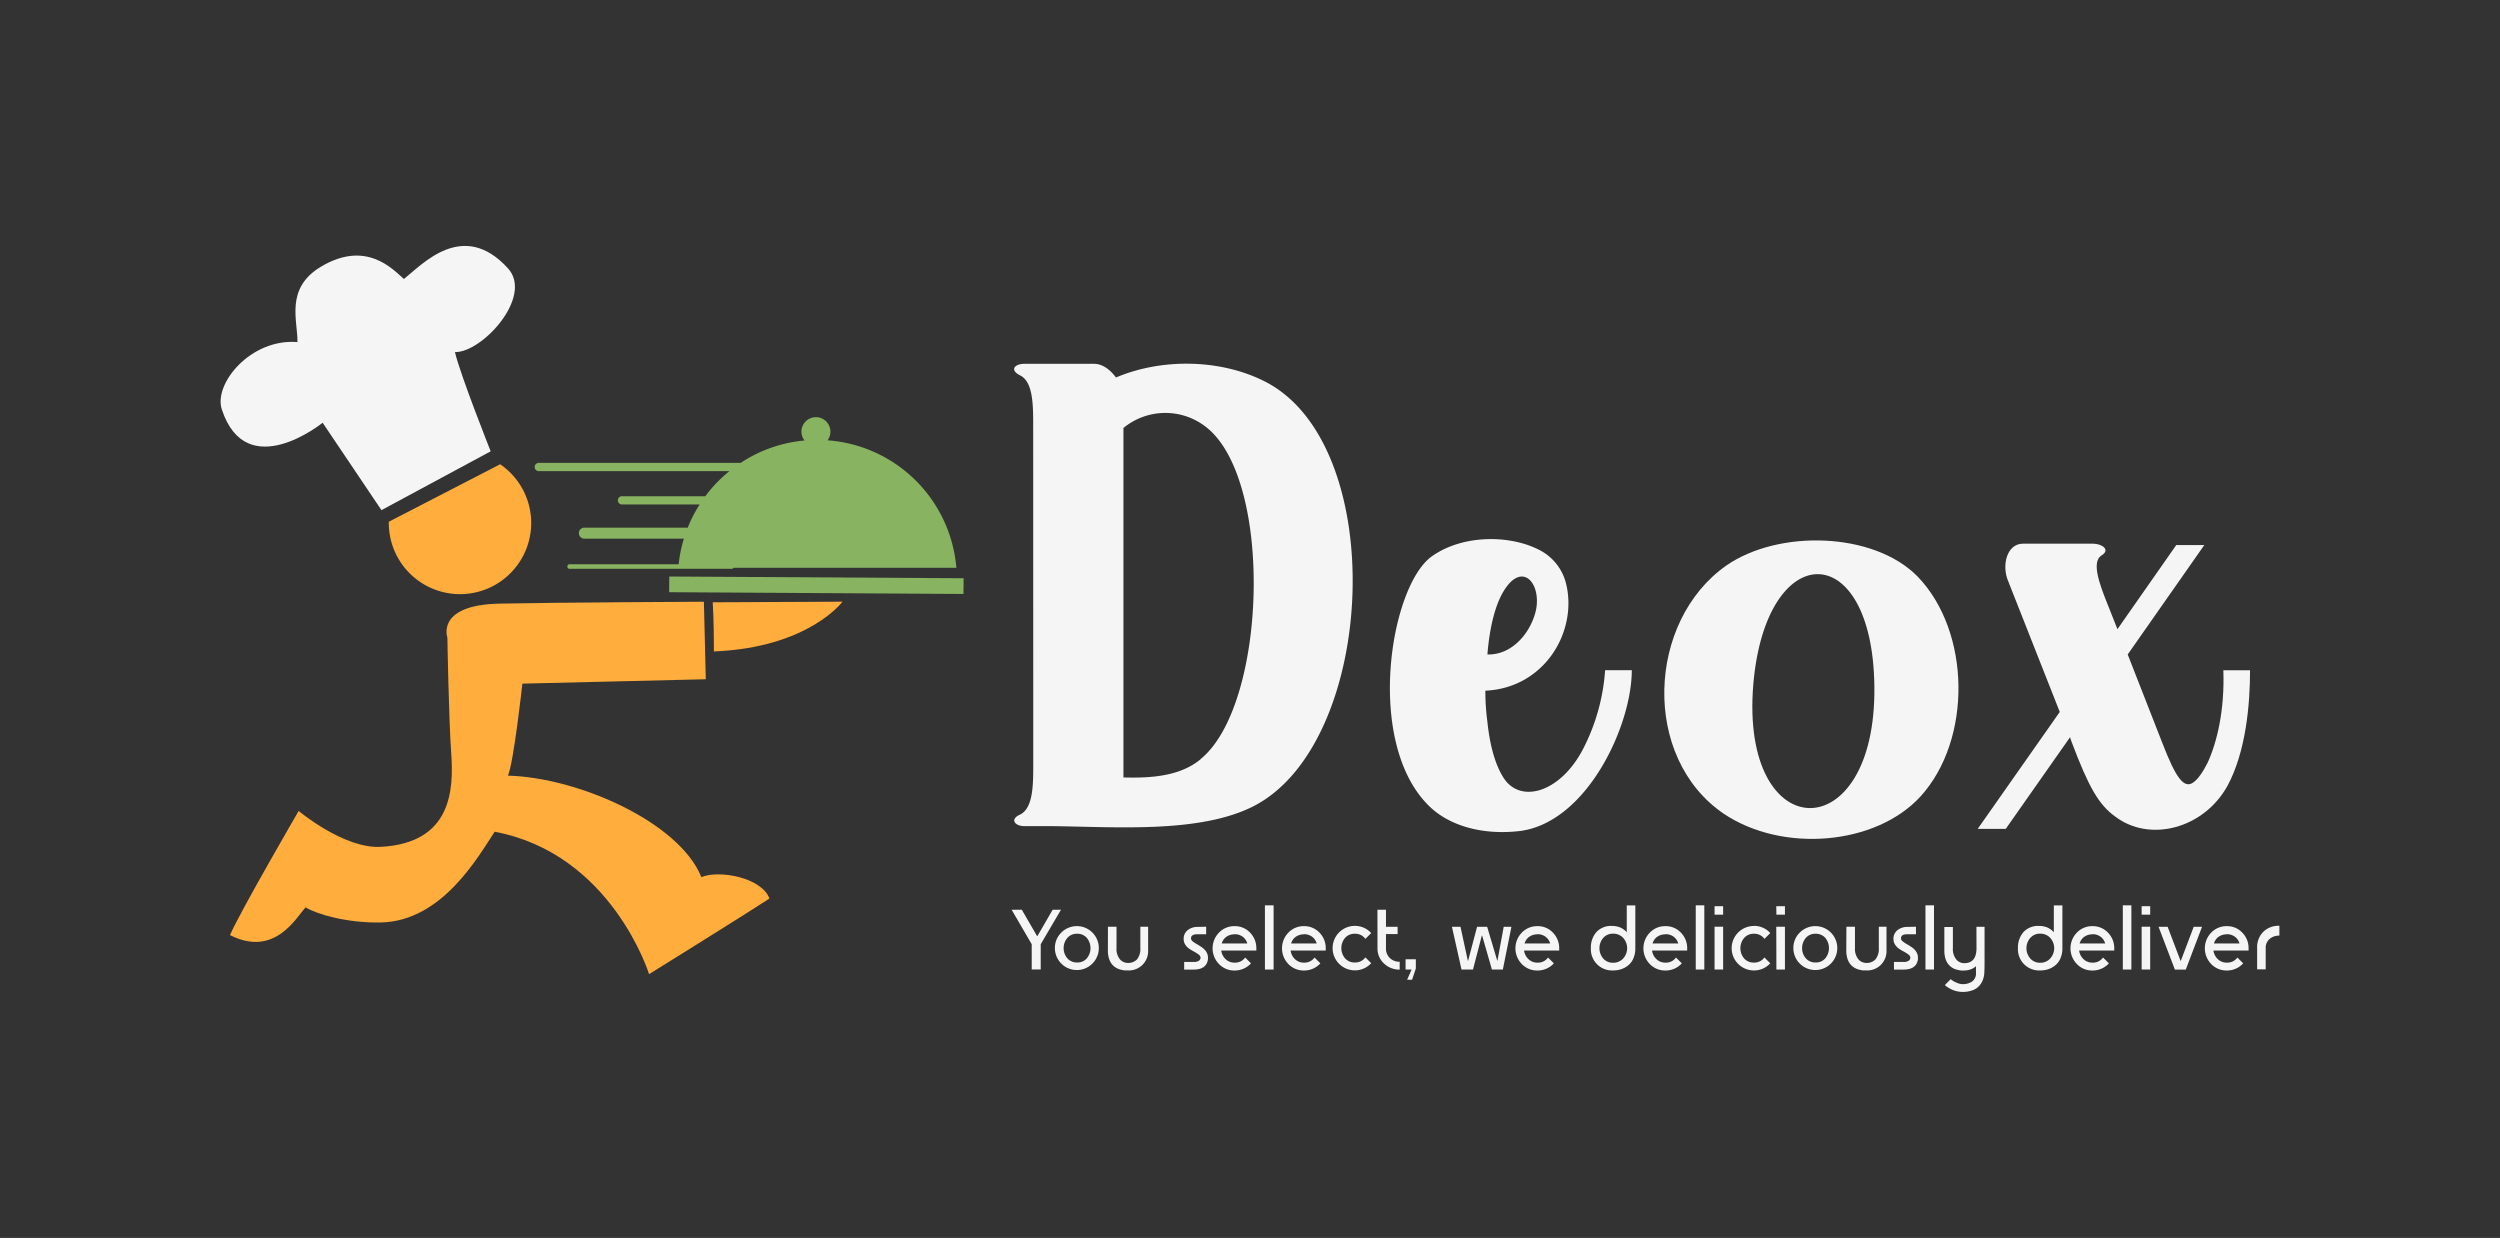<svg xmlns="http://www.w3.org/2000/svg" viewBox="0 0 796.95 394.63"><rect x="0" y="0" width="796.95" height="394.63" fill="#333333" stroke="none"/><defs><style>.cls-1{fill:#f5f5f5;}.cls-2{fill:#ffad3d;}.cls-3{fill:#88b361;}.cls-4{fill:none;}</style></defs><g id="Layer_2" data-name="Layer 2"><g id="Layer_1-2" data-name="Layer 1"><path class="cls-1" d="M156.42,143.87,121.6,162.62l-18.75-27.86s-24.31,19.69-32.15-4.28c-2.66-8.17,9.24-22.64,24.11-21.43.2-6.63-4.17-17.13,7.63-24.11,14.27-8.44,22.71.8,26.32,4,5.83-4.62,18.84-19.12,33.15-3.42,8.24,9-8.24,26.92-16.88,26.72C146.64,119.29,156.42,143.87,156.42,143.87Z"/><path class="cls-2" d="M169.34,166.7a22.7,22.7,0,0,1-45.4,0,2.3,2.3,0,0,1,0-.37L159.44,148A22.7,22.7,0,0,1,169.34,166.7Z"/><path class="cls-2" d="M224.39,191.82l.6,24.71-58.46,1.4s-2.81,25.51-4.62,29.33c22.5.6,54.64,14.87,61.67,32.35,5.83-2.41,19.29.2,21.7,6.83-7,4.62-38.37,24.1-38.37,24.1s-11.85-38.37-49.22-45.4c-5.42,8.24-16.88,28.56-36.36,28.93-10.65.2-20.29-2.61-23.91-4.82-3,3.21-9.84,16.07-24.11,8.84,3.22-7.44,21.9-39.58,21.9-39.58s14.37,12.07,26.12,11.45c22.9-1.2,23.3-18.48,22.5-29.93s-1.21-36.76-1.21-36.76-3.81-10.45,16.68-10.85S224.39,191.82,224.39,191.82Z"/><path class="cls-2" d="M227.2,192l41.38-.2s-10.84,14.66-41,15.87C227.6,198,227.2,192,227.2,192Z"/><polygon class="cls-3" points="307.14 189.34 213.31 188.78 213.35 183.78 307.18 184.33 307.14 189.34"/><path class="cls-3" d="M304.87,181h-71a.75.75,0,0,1-.62.33H181.59a.73.73,0,0,1,0-1.46h34.76a41.58,41.58,0,0,1,1.66-8.16H186.42a1.76,1.76,0,1,1,0-3.51h32.82a43.2,43.2,0,0,1,3.79-7.38H198.28a1.32,1.32,0,0,1-1.32-1.32,1.3,1.3,0,0,1,1.32-1.31h26.56a43.17,43.17,0,0,1,7.68-8H171.75a1.32,1.32,0,0,1-1.31-1.32,1.3,1.3,0,0,1,1.31-1.31h64.36a43.94,43.94,0,0,1,20.37-7.14,4.56,4.56,0,0,1-1-2.81,4.62,4.62,0,1,1,8.33,2.75A44.46,44.46,0,0,1,304.87,181Z"/><path class="cls-1" d="M329.36,134.94c0-6.54-.22-13.29-4.14-15.26-3.49-1.74-1.75-3.7,1.3-3.7h22.24c2.83,0,5.23,2,7,4.36,14.38-6.11,32.7-5.89,46.65.87,40.76,19.4,36.84,115.54-2.84,135.81-17.22,8.73-44,6.54-64.74,6.33h-8.29c-3,0-4.79-2.18-1.3-3.71,3.92-2,4.14-8.72,4.14-15.26Zm53.41,107c21.14-17.22,23.32-89.38,1.52-105.95a21,21,0,0,0-26.16.44v111.4C367.07,248.09,376.23,247.43,382.77,242Z"/><path class="cls-1" d="M473.5,220.18a74.33,74.33,0,0,0,.66,10c.87,8.28,2.83,14.61,5.67,18.53,5.67,7.41,17.87,3.49,24.85-10a64.23,64.23,0,0,0,7-25.07h8.5c0,17.66-14.17,48.18-35.32,51.23-12.43,1.53-23.11-1.74-29.43-8.06-20.27-20.06-12.42-69.55.87-79.36,10-7.19,25.29-7,34.67-2a16.44,16.44,0,0,1,8.28,10.68C502.94,201.22,492.47,219.31,473.5,220.18Zm5.89-31.83c-2.83,4.58-4.58,12-5.23,20.28,8.07.22,13.95-7.2,15.48-14.17C491.38,186,485.28,178.76,479.39,188.35Z"/><path class="cls-1" d="M550.3,180.29c16.69-11.58,47-10.77,61,3.5,17,17.63,17.41,52,.9,70.13-14.36,15.62-44,18-62.65,5.52C523.19,241.54,525,198.06,550.3,180.29Zm47.21,38.5c-.54-47.66-34.65-47.52-38.6-.54C554.61,270.35,598.22,270.89,597.51,218.79Z"/><path class="cls-1" d="M675,200.56l18.75-26.81h8.94l-24.42,34.88L689.37,237c4.14,10.68,6.76,14.61,9.81,12.43,1.53-1.09,3.05-3.28,4.58-6.33,3-6.54,5.45-16.78,5-29.43h8.51c0,10.9-1.31,25.94-7.2,36.85-7.63,13.73-24.85,18.09-35.75,9.8-5.23-3.7-8.5-9.37-14-24l-.44-1.3-20.49,29.21h-8.94l26.16-37.28L640.1,185.08c-2-4.79-.43-11.77,4.8-11.77h22.23c3.06,0,5.67,2,2.84,3.71-3.27,2-.87,8.72,1.74,15.26Z"/><path class="cls-1" d="M322.48,290h3.25l4.88,8.43h.08l4.88-8.43h2.65l-6.46,11v8.05h-2.87V301Z"/><path class="cls-1" d="M338.37,297.24a7,7,0,1,1-2.09,5A6.83,6.83,0,0,1,338.37,297.24Zm8.08,1.73a3.93,3.93,0,0,0-3.08-1.31,4,4,0,0,0-3.11,1.31,5.06,5.06,0,0,0,0,6.54,4,4,0,0,0,3.11,1.31,3.9,3.9,0,0,0,3.08-1.31,5.12,5.12,0,0,0,0-6.54Z"/><path class="cls-1" d="M353.19,295.42h2.73v6.77a5.21,5.21,0,0,0,1.06,3.58,3.31,3.31,0,0,0,2.54,1.19,3.78,3.78,0,0,0,3-1.21,5.36,5.36,0,0,0,1-3.56v-6.77H366V303a6.14,6.14,0,0,1-6.52,6.35l-.87,0a7.5,7.5,0,0,1-1.08-.18,6.12,6.12,0,0,1-1.23-.4,5.18,5.18,0,0,1-1.16-.72,4.78,4.78,0,0,1-1-1.13,6.21,6.21,0,0,1-.7-1.67,8.57,8.57,0,0,1-.27-2.23Z"/><path class="cls-1" d="M384.5,295.42v2.4h-2.78c-1.37,0-2.05.44-2.05,1.31v.17a1.49,1.49,0,0,0,.63.86,10.19,10.19,0,0,0,1.35.88c.52.29,1,.62,1.57,1a5,5,0,0,1,1.32,1.38,3.32,3.32,0,0,1,.53,1.84c0,.17,0,.35,0,.55q-.45,3.27-4.58,3.27h-3v-2.43h3.22a2.51,2.51,0,0,0,1.43-.37,1.08,1.08,0,0,0,.56-.94,1.12,1.12,0,0,0,0-.24,1.64,1.64,0,0,0-.71-.9,12.83,12.83,0,0,0-1.36-.85,16.06,16.06,0,0,1-1.52-.91,4.47,4.47,0,0,1-1.26-1.3,3.14,3.14,0,0,1-.52-1.8,3.44,3.44,0,0,1,1.32-2.86,5,5,0,0,1,3.18-1Z"/><path class="cls-1" d="M389.3,303a4.56,4.56,0,0,0,1.42,2.77,4,4,0,0,0,2.86,1.1,3.92,3.92,0,0,0,3.36-1.63l1.85,1.85a6.84,6.84,0,0,1-2.33,1.69,7,7,0,0,1-2.88.6,6.71,6.71,0,0,1-5-2.07,7.17,7.17,0,0,1,0-10,6.71,6.71,0,0,1,5-2.07,6.56,6.56,0,0,1,4.92,2.07,7,7,0,0,1,2,5c0,.18,0,.42,0,.71-1.49,0-3.06,0-4.72,0Zm4.28-5.15a4.45,4.45,0,0,0-2.62.77,4,4,0,0,0-1.5,2.14h8.16a4.09,4.09,0,0,0-1.46-2.14A4.27,4.27,0,0,0,393.58,297.8Z"/><path class="cls-1" d="M403.23,309.06V288.61H406v20.45Z"/><path class="cls-1" d="M411.42,303a4.6,4.6,0,0,0,1.41,2.77,4,4,0,0,0,2.87,1.1,3.92,3.92,0,0,0,3.35-1.63l1.86,1.85a6.84,6.84,0,0,1-2.33,1.69,7,7,0,0,1-2.88.6,6.74,6.74,0,0,1-5-2.07,7.2,7.2,0,0,1,0-10,6.74,6.74,0,0,1,5-2.07,6.59,6.59,0,0,1,4.92,2.07,7,7,0,0,1,2,5c0,.18,0,.42,0,.71-1.49,0-3.07,0-4.72,0Zm4.28-5.15a4.45,4.45,0,0,0-2.62.77,3.94,3.94,0,0,0-1.5,2.14h8.15a4,4,0,0,0-1.46-2.14A4.21,4.21,0,0,0,415.7,297.8Z"/><path class="cls-1" d="M431.9,295.15a7,7,0,0,1,2.87.6,6.88,6.88,0,0,1,2.34,1.69l-1.86,1.86a3.93,3.93,0,0,0-3.35-1.64,4,4,0,0,0-3.11,1.31,5.06,5.06,0,0,0,0,6.54,4,4,0,0,0,3.11,1.31,3.92,3.92,0,0,0,3.35-1.63l1.86,1.85a6.88,6.88,0,0,1-2.34,1.69,7,7,0,0,1-2.87.6,7.09,7.09,0,0,1,0-14.18Z"/><path class="cls-1" d="M439.1,290h2.72v5.45h3.71v2.32h-3.71v4.5a4.16,4.16,0,0,0,1.22,3.12,4.32,4.32,0,0,0,3.15,1.19v2.51a7,7,0,0,1-5-1.95,6.42,6.42,0,0,1-2.07-4.87Z"/><path class="cls-1" d="M448.07,305.79h3.27v2.94l-1.2,3.6h-1.58l1.44-3.27h-1.93Z"/><path class="cls-1" d="M462.85,295.45h2.73l2.34,10.83H468l2.86-10.83h3.22l3.22,10.83h.05l2-10.83h2.46l-2.73,13.61h-3.49l-3.11-10.8h-.11l-2.81,10.8H465.9Z"/><path class="cls-1" d="M485.84,303a4.62,4.62,0,0,0,1.42,2.77,4,4,0,0,0,2.86,1.1,3.92,3.92,0,0,0,3.36-1.63l1.85,1.85a6.75,6.75,0,0,1-2.33,1.69,7,7,0,0,1-2.88.6,6.71,6.71,0,0,1-5-2.07,7.17,7.17,0,0,1,0-10,6.71,6.71,0,0,1,5-2.07,6.56,6.56,0,0,1,4.92,2.07,7,7,0,0,1,2,5c0,.18,0,.42,0,.71-1.49,0-3.06,0-4.72,0Zm4.28-5.15a4.45,4.45,0,0,0-2.62.77,4,4,0,0,0-1.5,2.14h8.16a4.09,4.09,0,0,0-1.46-2.14A4.27,4.27,0,0,0,490.12,297.8Z"/><path class="cls-1" d="M514.23,309.36a6.76,6.76,0,0,1-7.09-7.09,7.52,7.52,0,0,1,1.72-5.1,6.31,6.31,0,0,1,5-2h.06a6.65,6.65,0,0,1,1.7.21,5.08,5.08,0,0,1,1.33.5,9,9,0,0,1,.91.61,4.46,4.46,0,0,1,.56.51l.16.22v-8.59h2.73v13.66a7.87,7.87,0,0,1-.61,3.2,5.73,5.73,0,0,1-1.65,2.24,7.1,7.1,0,0,1-2.27,1.24A8.12,8.12,0,0,1,514.23,309.36Zm0-2.45a4.23,4.23,0,0,0,3.19-1.35,4.88,4.88,0,0,0,0-6.59,4.26,4.26,0,0,0-3.19-1.34,4.09,4.09,0,0,0-3.14,1.34,5.07,5.07,0,0,0,0,6.6A4.09,4.09,0,0,0,514.23,306.91Z"/><path class="cls-1" d="M526.64,303a4.56,4.56,0,0,0,1.42,2.77,4,4,0,0,0,2.86,1.1,3.91,3.91,0,0,0,3.35-1.63l1.86,1.85a6.84,6.84,0,0,1-2.33,1.69,7,7,0,0,1-2.88.6,6.7,6.7,0,0,1-5-2.07,7.17,7.17,0,0,1,0-10,6.7,6.7,0,0,1,5-2.07,6.58,6.58,0,0,1,4.92,2.07,7,7,0,0,1,2,5c0,.18,0,.42,0,.71-1.49,0-3.06,0-4.72,0Zm4.28-5.15a4.45,4.45,0,0,0-2.62.77,3.94,3.94,0,0,0-1.5,2.14H535a4.09,4.09,0,0,0-1.46-2.14A4.27,4.27,0,0,0,530.92,297.8Z"/><path class="cls-1" d="M540.57,309.06V288.61h2.73v20.45Z"/><path class="cls-1" d="M546.57,288.88h2.73v2.7h-2.73Zm0,6.54h2.73v13.64h-2.73Z"/><path class="cls-1" d="M559.12,295.15a7,7,0,0,1,2.88.6,6.84,6.84,0,0,1,2.33,1.69l-1.86,1.86a3.93,3.93,0,0,0-3.35-1.64A4,4,0,0,0,556,299a5.06,5.06,0,0,0,0,6.54,4,4,0,0,0,3.11,1.31,3.92,3.92,0,0,0,3.35-1.63l1.86,1.85a6.84,6.84,0,0,1-2.33,1.69,7,7,0,0,1-2.88.6,7.09,7.09,0,0,1,0-14.18Z"/><path class="cls-1" d="M566.24,288.88H569v2.7h-2.72Zm0,6.54H569v13.64h-2.72Z"/><path class="cls-1" d="M573.78,297.24a7,7,0,1,1-2.09,5A6.83,6.83,0,0,1,573.78,297.24Zm8.08,1.73a4,4,0,0,0-3.08-1.31,4,4,0,0,0-3.11,1.31,5.06,5.06,0,0,0,0,6.54,4,4,0,0,0,3.11,1.31,3.91,3.91,0,0,0,3.08-1.31,5.12,5.12,0,0,0,0-6.54Z"/><path class="cls-1" d="M588.6,295.42h2.73v6.77a5.21,5.21,0,0,0,1.06,3.58,3.3,3.3,0,0,0,2.54,1.19,3.75,3.75,0,0,0,3-1.21,5.36,5.36,0,0,0,1-3.56v-6.77h2.45V303a6.14,6.14,0,0,1-6.51,6.35l-.88,0a7.63,7.63,0,0,1-1.07-.18,6.12,6.12,0,0,1-1.23-.4,5.18,5.18,0,0,1-1.16-.72,4.78,4.78,0,0,1-1-1.13,5.63,5.63,0,0,1-.7-1.67,8.57,8.57,0,0,1-.27-2.23Z"/><path class="cls-1" d="M610.77,295.42v2.4H608c-1.37,0-2,.44-2,1.31v.17a1.49,1.49,0,0,0,.63.86,10.19,10.19,0,0,0,1.35.88c.52.29,1,.62,1.57,1a4.82,4.82,0,0,1,1.32,1.38,3.32,3.32,0,0,1,.53,1.84c0,.17,0,.35,0,.55q-.47,3.27-4.59,3.27h-3.05v-2.43h3.22a2.51,2.51,0,0,0,1.43-.37,1.08,1.08,0,0,0,.56-.94,1.12,1.12,0,0,0,0-.24,1.64,1.64,0,0,0-.71-.9,12.83,12.83,0,0,0-1.36-.85,16.06,16.06,0,0,1-1.52-.91,4.47,4.47,0,0,1-1.26-1.3,3.14,3.14,0,0,1-.52-1.8,3.44,3.44,0,0,1,1.32-2.86,5,5,0,0,1,3.18-1Z"/><path class="cls-1" d="M613.8,309.06V288.61h2.72v20.45Z"/><path class="cls-1" d="M630.05,295.45l2.59,0V303c0,3.48,0,5.82-.08,7a6.9,6.9,0,0,1-.4,2.18A6.08,6.08,0,0,1,631,314.2a5.35,5.35,0,0,1-2.15,1.46,8.69,8.69,0,0,1-3.18.54,7.92,7.92,0,0,1-1.94-.23,7.33,7.33,0,0,1-1.61-.56,11.38,11.38,0,0,1-1.17-.65,5.25,5.25,0,0,1-.76-.55L620,314l1.85-1.86c.15.13.35.28.59.45a8.34,8.34,0,0,0,1.36.7,4.68,4.68,0,0,0,1.85.44h.08a5.2,5.2,0,0,0,3-.89,3.14,3.14,0,0,0,1.17-2.71V308a4.57,4.57,0,0,1-1.67,1,6.11,6.11,0,0,1-2.12.38c-.31,0-.6,0-.87,0s-.63-.09-1.08-.18a6.22,6.22,0,0,1-1.22-.38,5.09,5.09,0,0,1-1.16-.74,5.27,5.27,0,0,1-1-1.13,5.77,5.77,0,0,1-.69-1.65,8.75,8.75,0,0,1-.27-2.26v-7.53h2.72v6.73a5.28,5.28,0,0,0,1.07,3.6,3.27,3.27,0,0,0,2.53,1.2c2.62,0,3.93-1.59,3.93-4.8Z"/><path class="cls-1" d="M650.37,309.36a6.76,6.76,0,0,1-7.09-7.09,7.52,7.52,0,0,1,1.72-5.1,6.31,6.31,0,0,1,5-2h.06a6.65,6.65,0,0,1,1.7.21,4.86,4.86,0,0,1,1.32.5,8.15,8.15,0,0,1,.92.61,4.46,4.46,0,0,1,.56.51l.16.22v-8.59h2.73v13.66a7.87,7.87,0,0,1-.62,3.2,5.54,5.54,0,0,1-1.65,2.24,7.05,7.05,0,0,1-2.26,1.24A8.12,8.12,0,0,1,650.37,309.36Zm0-2.45a4.23,4.23,0,0,0,3.19-1.35,4.88,4.88,0,0,0,0-6.59,4.26,4.26,0,0,0-3.19-1.34,4.07,4.07,0,0,0-3.14,1.34,5,5,0,0,0,0,6.6A4.07,4.07,0,0,0,650.37,306.91Z"/><path class="cls-1" d="M662.78,303a4.56,4.56,0,0,0,1.42,2.77,4,4,0,0,0,2.86,1.1,3.92,3.92,0,0,0,3.35-1.63l1.86,1.85a6.84,6.84,0,0,1-2.33,1.69,7,7,0,0,1-2.88.6,6.7,6.7,0,0,1-5-2.07,7.17,7.17,0,0,1,0-10,6.7,6.7,0,0,1,5-2.07,6.59,6.59,0,0,1,4.92,2.07,7,7,0,0,1,2,5c0,.18,0,.42,0,.71-1.49,0-3.07,0-4.72,0Zm4.28-5.15a4.45,4.45,0,0,0-2.62.77,3.94,3.94,0,0,0-1.5,2.14h8.15a4,4,0,0,0-1.45-2.14A4.27,4.27,0,0,0,667.06,297.8Z"/><path class="cls-1" d="M676.71,309.06V288.61h2.73v20.45Z"/><path class="cls-1" d="M682.71,288.88h2.73v2.7h-2.73Zm0,6.54h2.73v13.64h-2.73Z"/><path class="cls-1" d="M688.11,295.45H691l4.11,10.83h.09l4.11-10.83h2.65l-5.18,13.64h-3.47Z"/><path class="cls-1" d="M705.59,303a4.67,4.67,0,0,0,1.42,2.77,4,4,0,0,0,2.87,1.1,3.92,3.92,0,0,0,3.35-1.63l1.85,1.85a6.75,6.75,0,0,1-2.33,1.69,7,7,0,0,1-2.87.6,6.74,6.74,0,0,1-5-2.07,7.2,7.2,0,0,1,0-10,6.74,6.74,0,0,1,5-2.07,6.59,6.59,0,0,1,4.92,2.07,7,7,0,0,1,2,5c0,.18,0,.42,0,.71-1.5,0-3.07,0-4.72,0Zm4.29-5.15a4.43,4.43,0,0,0-2.62.77,3.94,3.94,0,0,0-1.5,2.14h8.15a4,4,0,0,0-1.46-2.14A4.26,4.26,0,0,0,709.88,297.8Z"/><path class="cls-1" d="M726.62,295.12v3.14a4.52,4.52,0,0,0-3.15,1.09,3.66,3.66,0,0,0-1.21,2.86V309h-2.73v-6.82a6.93,6.93,0,0,1,2-5.18A7,7,0,0,1,726.62,295.12Z"/><rect class="cls-4" width="796.95" height="394.63"/></g></g></svg>